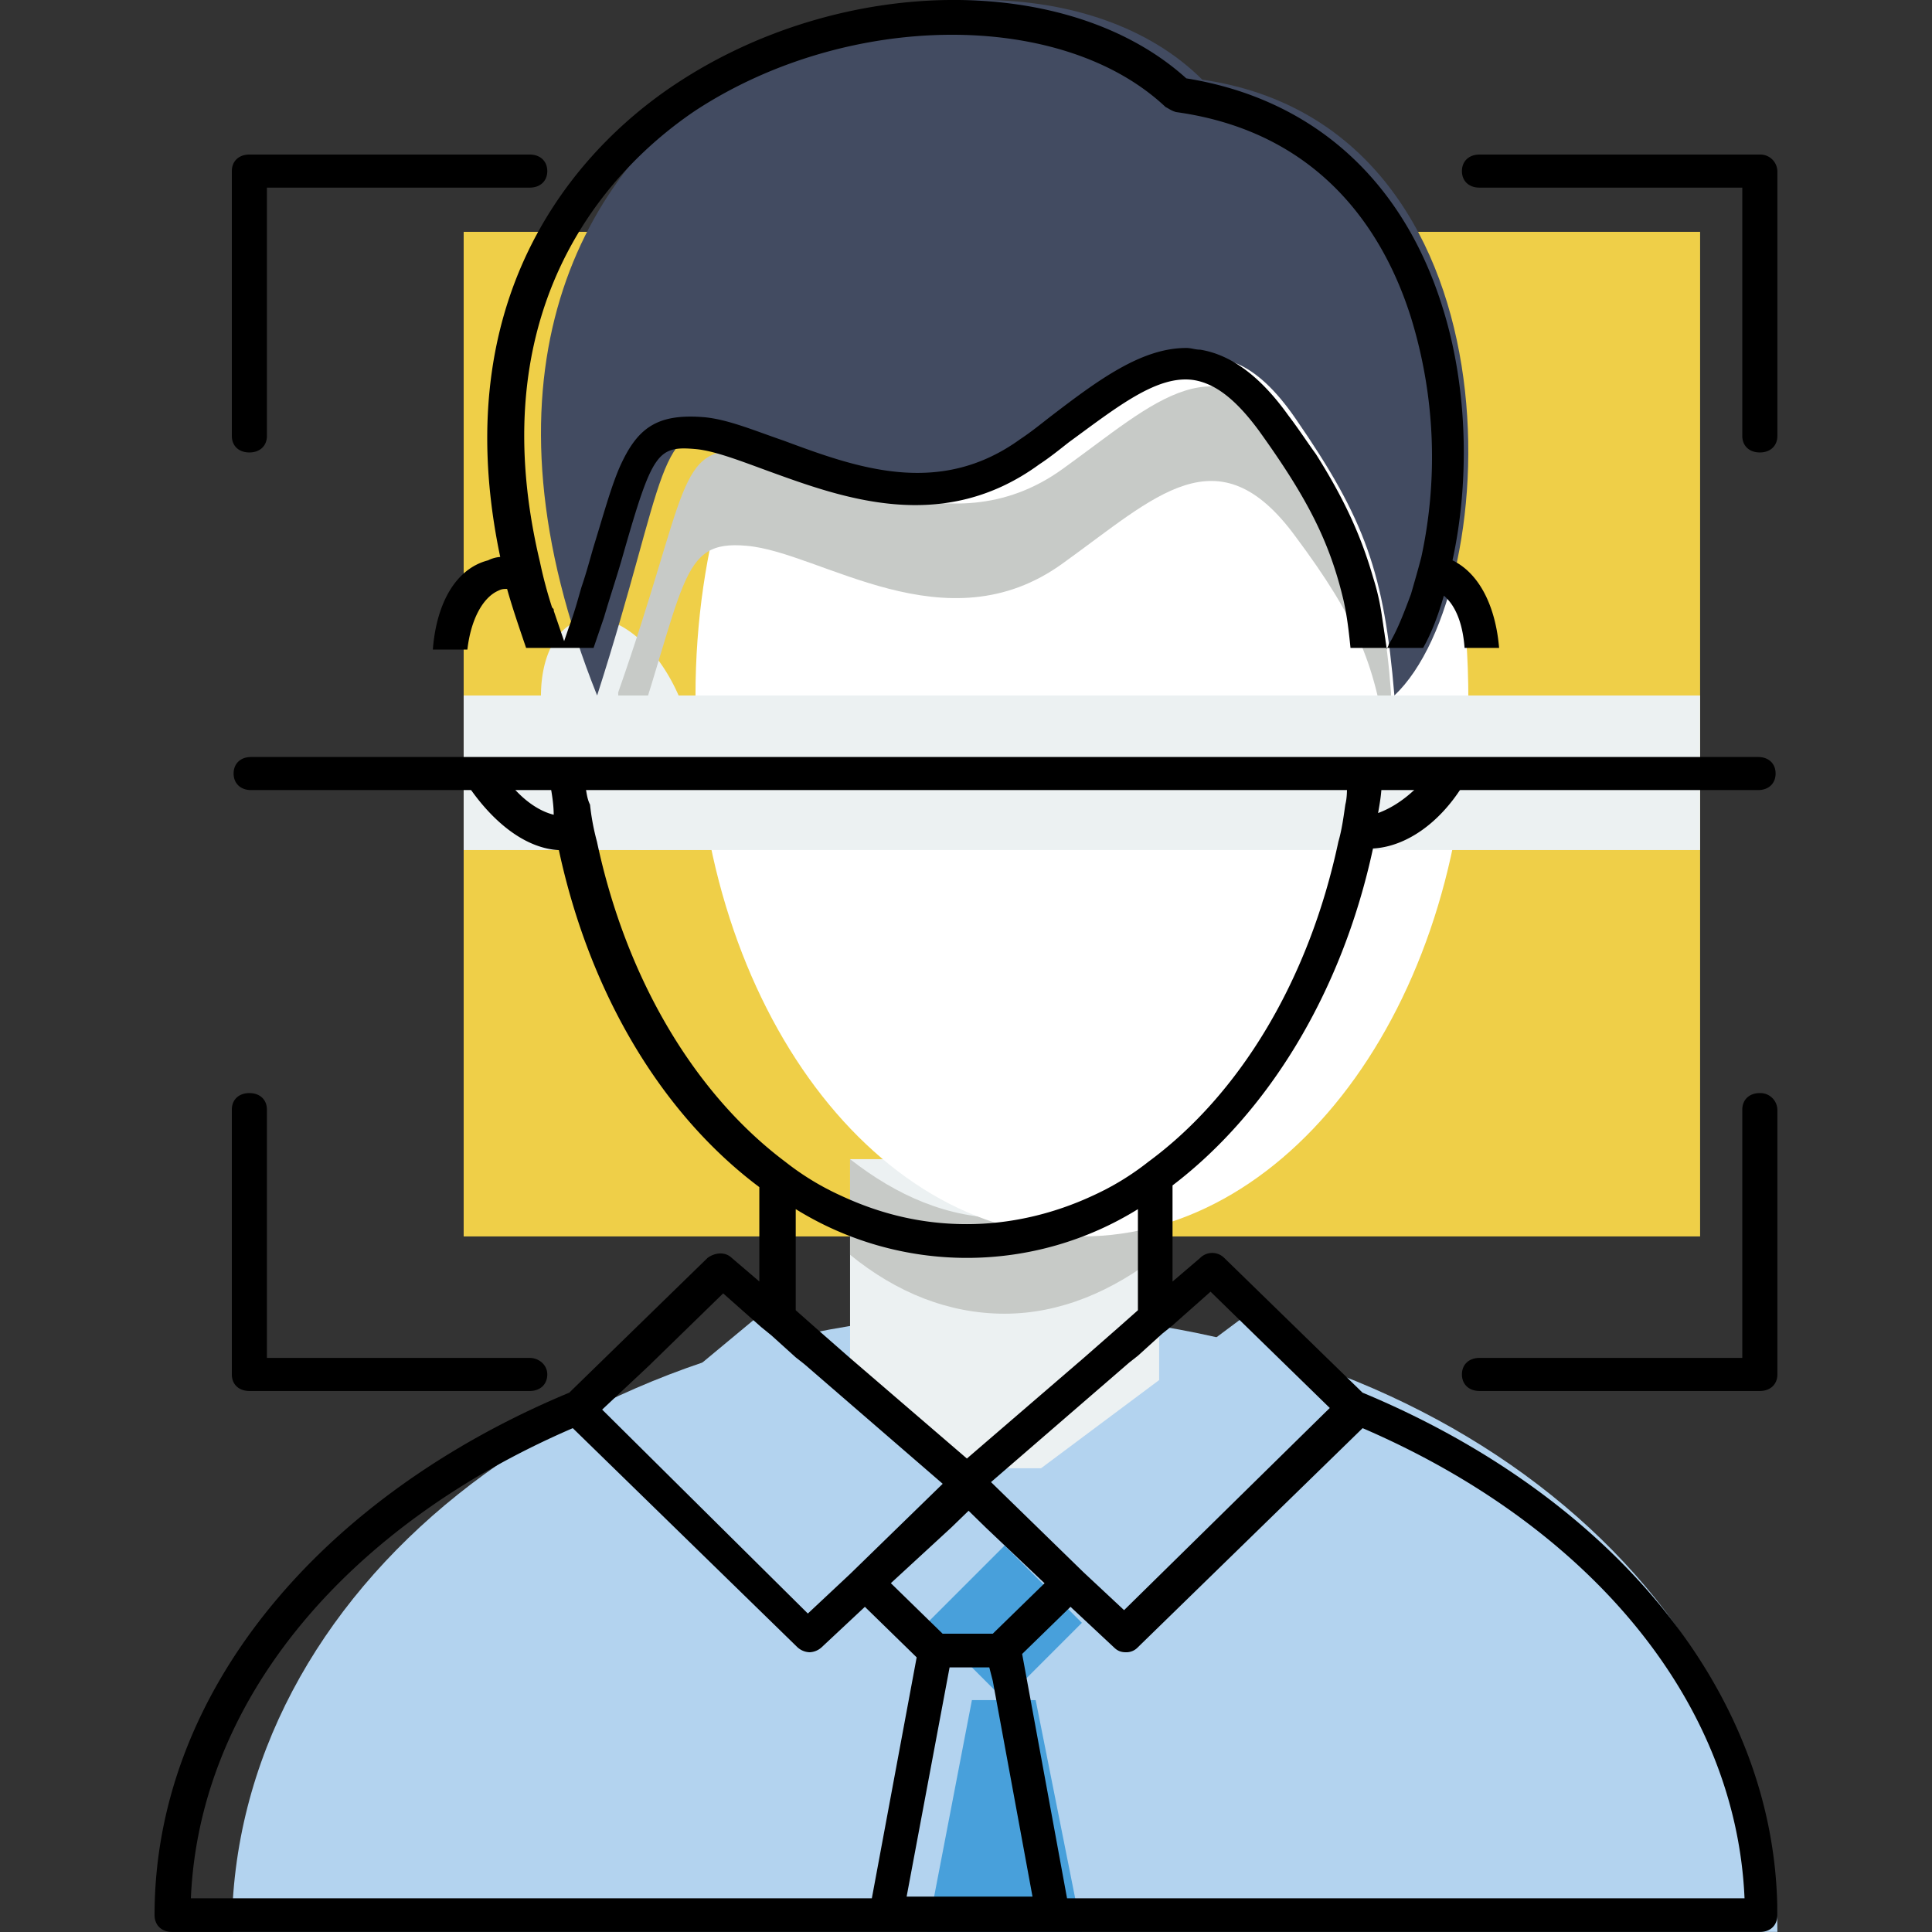 <svg t="1715845031761" class="icon" viewBox="0 0 1024 1024" version="1.1" xmlns="http://www.w3.org/2000/svg" p-id="4722" width="128" height="128"><rect x="0" y="0" width="1024" height="1024" fill="#333333" stroke="none"/><path d="M245.753 122.875h655.334v532.459H245.753z" fill="#EFCF48" p-id="4723"></path><path d="M122.878 1023.959c0-181.405 182.92-327.667 409.584-327.667s409.584 147.204 409.584 327.667H122.878z" fill="#B3D3EF" p-id="4724"></path><path d="M450.545 614.375h163.833v163.833H450.545z" fill="#ECF1F2" p-id="4725"></path><path d="M532.462 696.292c29.326 0 57.096-11.837 81.917-31.251V614.375c-24.043 20.274-51.853 31.251-81.917 31.251S475.366 633.79 450.545 614.375v50.665c24.821 20.274 52.591 31.251 81.917 31.251z" fill="#C7CAC7" p-id="4726"></path><path d="M573.42 860.126l-40.958 40.958-40.958-40.958 40.958-40.958zM573.42 1023.959h-81.917l23.633-122.875h33.791z" fill="#48A0DB" p-id="4727"></path><path d="M403.443 696.292L327.67 759.245 448.579 860.126 532.462 792.626zM661.481 696.292L737.254 759.245 616.345 860.126 532.462 792.626z" fill="#B3D3EF" p-id="4728"></path><path d="M292.159 400.573c11.223 33.299 36.248 55.212 55.867 48.904 19.66-6.349 26.418-38.501 15.155-71.8-11.223-33.34-36.248-55.253-55.867-48.945-19.66 6.349-26.418 38.501-15.155 71.8zM716.897 449.477c12.697 4.096 28.261-3.686 40.958-20.274 12.656-16.629 20.397-39.648 20.356-60.373-0.041-20.725-7.905-36.002-20.602-40.098-12.697-4.096-28.261 3.686-40.958 20.274A103.952 103.952 0 0 0 696.295 409.379c0.041 20.725 7.905 36.002 20.602 40.098z" fill="#ECF1F2" p-id="4729"></path><path d="M368.629 368.625c0 158.345 91.706 286.709 204.792 286.709s204.792-128.364 204.792-286.709-91.706-286.709-204.792-286.709-204.792 128.364-204.792 286.709z" fill="#FFFFFF" p-id="4730"></path><path d="M737.254 366.987c-4.383-58.489-14.827-84.374-50.665-132.828-41.04-55.99-74.217-20.889-123.121 14.213-62.011 45.054-128.364-5.857-167.684-9.216-37.559-3.318-30.555 20.889-68.114 127.79 0 14.254 0.86 29.285 2.621 42.638 34.077-100.266 28.835-123.653 65.533-120.295 39.279 3.359 105.673 54.311 167.643 9.175 48.904-35.06 82.081-70.162 123.121-14.172 32.357 43.416 43.662 69.302 48.904 116.936C737.254 389.514 737.254 377.841 737.254 366.987z" fill="#C7CAC7" p-id="4731"></path><path d="M637.233 42.228C525.499-69.343 184.93 40.385 316.489 368.625c37.846-118.001 30.637-144.747 70.244-141.061 40.549 3.686 109.031 59.922 173.008 10.117 50.461-38.706 84.702-77.411 127.053-15.646 36.944 53.451 46.856 82.04 52.263 146.59 59.472-56.236 69.383-301.495-101.822-326.397z" fill="#424B61" p-id="4732"></path><path d="M245.753 368.625h655.334v81.917H245.753z" fill="#ECF1F2" p-id="4733"></path><path d="M229.37 344.296h18.349c1.843-16.056 8.233-27.688 16.465-31.251 1.843-0.901 2.785-0.901 4.587-0.901 2.744 9.83 6.43 20.561 10.076 31.251h35.757l5.488-16.056c3.686-12.492 7.332-23.223 10.076-33.053 15.564-54.475 18.308-58.038 38.46-56.277 10.076 0.901 23.797 6.267 38.501 11.632 39.361 14.294 92.484 33.914 143.764-3.563 5.529-3.604 11.018-8.069 15.564-11.632 25.681-18.759 46.733-35.716 65.943-33.053 11.96 1.802 22.937 10.731 34.815 26.828 25.681 35.716 37.6 58.939 44.931 90.19 1.802 8.028 2.744 16.056 3.645 24.985h38.501c4.546-8.028 8.192-17.858 10.977-27.688 6.39 5.366 10.076 15.196 10.977 27.688h18.308c-1.802-21.421-10.076-39.279-24.698-46.406 9.134-41.982 8.192-91.992-5.529-134.876-21.053-66.967-68.687-109.85-135.572-120.581-62.257-56.277-182.265-55.376-270.202 2.703-42.146 27.688-124.595 102.683-93.426 250.952a17.325 17.325 0 0 0-6.43 1.802c-17.407 4.464-27.442 23.182-29.285 47.307zM368.629 58.57C449.235 5.816 562.812 4.915 617.778 56.727c1.843 0.901 2.744 1.802 5.488 2.662 77.862 10.731 110.833 65.206 124.595 108.949a250.911 250.911 0 0 1 5.488 126.848c-1.843 7.127-3.686 13.393-5.488 19.66-3.686 9.83-7.373 19.66-11.878 26.787 0 0.901-0.942 1.761-0.942 2.662l-2.744-18.759a124.063 124.063 0 0 0-4.587-19.66c-6.43-22.322-15.564-41.941-30.227-65.165-4.587-6.267-9.175-13.393-14.663-20.561-14.663-20.52-30.227-32.152-46.693-34.815-2.785 0-4.587-0.901-7.373-0.901-23.797 0-46.693 16.957-72.332 36.617-4.587 3.563-10.076 8.028-15.564 11.632-43.088 31.251-87.037 15.155-125.496 0.86-15.564-5.325-30.227-11.591-43.088-12.492-24.698-1.802-34.815 6.267-43.948 26.787-4.587 10.731-8.233 24.124-13.721 41.982-1.843 6.267-3.686 13.393-6.43 21.421-1.843 6.267-3.686 13.393-6.43 20.561l-2.744 8.028-5.488-16.056c0-0.901 0-0.901-0.901-1.802a234.609 234.609 0 0 1-6.43-24.124C252.307 155.847 330.169 84.415 368.629 58.57z m353.594 679.622l-73.315-71.431a9.011 9.011 0 0 0-12.82 0l-14.622 12.492V628.301c50.379-38.378 89.74-101.822 106.246-178.578 17.407-0.942 35.716-13.434 48.536-34.856h-22.896c-7.332 8.028-15.564 13.393-22.937 16.056 0.942-5.325 1.884-10.69 1.884-16.056h-18.349c0 4.464 0 8.028-0.901 11.591-0.901 6.267-1.843 13.393-3.686 19.66-15.564 73.234-52.181 133.934-100.758 169.69a142.535 142.535 0 0 1-29.285 17.858c-21.094 9.83-43.989 15.155-66.885 15.155-23.797 0-45.791-5.325-66.844-15.155a142.535 142.535 0 0 1-29.326-17.858C368.629 580.093 331.971 519.352 316.407 446.118a125.251 125.251 0 0 1-3.686-19.66c-1.802-3.563-1.802-7.127-2.703-10.69H291.627c0.942 5.325 1.843 10.69 1.843 16.056-7.332-1.802-15.564-7.127-22.896-16.056h-22.937c13.762 20.52 31.169 33.914 48.577 34.815 16.506 76.797 54.966 140.2 106.246 178.619v50.01l-14.622-12.492c-3.686-3.563-9.175-2.703-12.82 0l-73.315 71.431C170.8 792.626 81.92 896.251 81.92 1015.03c0 5.325 3.686 8.929 9.175 8.929h841.776c5.529 0 9.175-3.563 9.175-8.929 0-118.779-88.88-222.404-219.824-276.879z m-106.287-31.251l5.529-4.464 20.152-17.858 38.46 37.518 24.739 24.124-2.744 2.662-106.287 104.485-21.053-19.66-0.901-0.86-48.577-47.348 73.315-63.404 4.546-3.563 12.82-11.632z m-62.257 132.173l-27.483 26.787h-26.582l-27.442-26.787 32.029-29.49 9.175-8.888 9.134 8.929 31.128 29.49z m-131.886-198.238a172.025 172.025 0 0 0 181.323 0v53.574l-10.076 8.929-18.308 16.056-62.257 53.614-62.339-53.614-18.308-16.056-10.076-8.929v-53.574z m-77.002 82.162l38.501-37.518 20.152 17.858 5.488 4.464 12.82 11.591 4.587 3.604 73.315 63.404-48.577 47.307-0.942 0.901-21.954 20.561-106.287-105.386-2.744-2.703 25.681-24.084z m117.264 283.104H101.17c4.546-106.287 84.251-198.238 202.416-249.191l119.066 116.117a10.035 10.035 0 0 0 6.43 2.662 10.035 10.035 0 0 0 6.43-2.662l22.896-21.421 27.442 26.787-23.756 127.708z m18.308 0l21.094-112.554 1.843-9.83h21.053l1.843 7.168 21.053 114.315H480.363v0.901z m85.193 0l-23.797-129.51 25.64-24.985 22.937 21.421c1.802 1.802 3.645 2.662 6.39 2.662a8.396 8.396 0 0 0 6.39-2.662l119.107-116.117c118.165 50.911 197.829 142.945 202.416 249.191h-359.082z" fill="#000000" p-id="4734"></path><path d="M132.176 239.811c5.57 0 9.298-3.481 9.298-8.765V99.447h139.258c5.611 0 9.339-3.481 9.339-8.765 0-5.243-3.727-8.765-9.298-8.765H132.176C126.565 81.917 122.878 85.439 122.878 90.682v140.364c0 5.284 3.686 8.765 9.298 8.765zM932.748 81.917h-148.597c-5.57 0-9.298 3.522-9.298 8.765 0 5.284 3.727 8.765 9.298 8.765h139.299v131.599c0 5.284 3.727 8.765 9.298 8.765S942.046 236.33 942.046 231.046V90.682A9.052 9.052 0 0 0 932.748 81.917z m0 497.439c-5.57 0-9.298 3.481-9.298 8.765v131.599h-139.258c-5.611 0-9.339 3.481-9.339 8.765 0 5.243 3.727 8.765 9.298 8.765h148.597c5.57 0 9.298-3.522 9.298-8.765v-140.364a9.052 9.052 0 0 0-9.298-8.765zM280.773 719.72H141.473v-131.599c0-5.284-3.727-8.765-9.298-8.765S122.878 582.837 122.878 588.121v140.364c0 5.243 3.686 8.765 9.298 8.765h148.597c5.57 0 9.298-3.522 9.298-8.765 0-5.284-4.669-8.765-9.298-8.765zM123.82 409.993c0 5.243 3.686 8.765 9.257 8.765h798.77c5.57 0 9.257-3.522 9.257-8.765 0-5.284-3.686-8.765-9.257-8.765H133.077c-5.57 0-9.257 3.481-9.257 8.765z" fill="#000000" p-id="4735"></path></svg>
